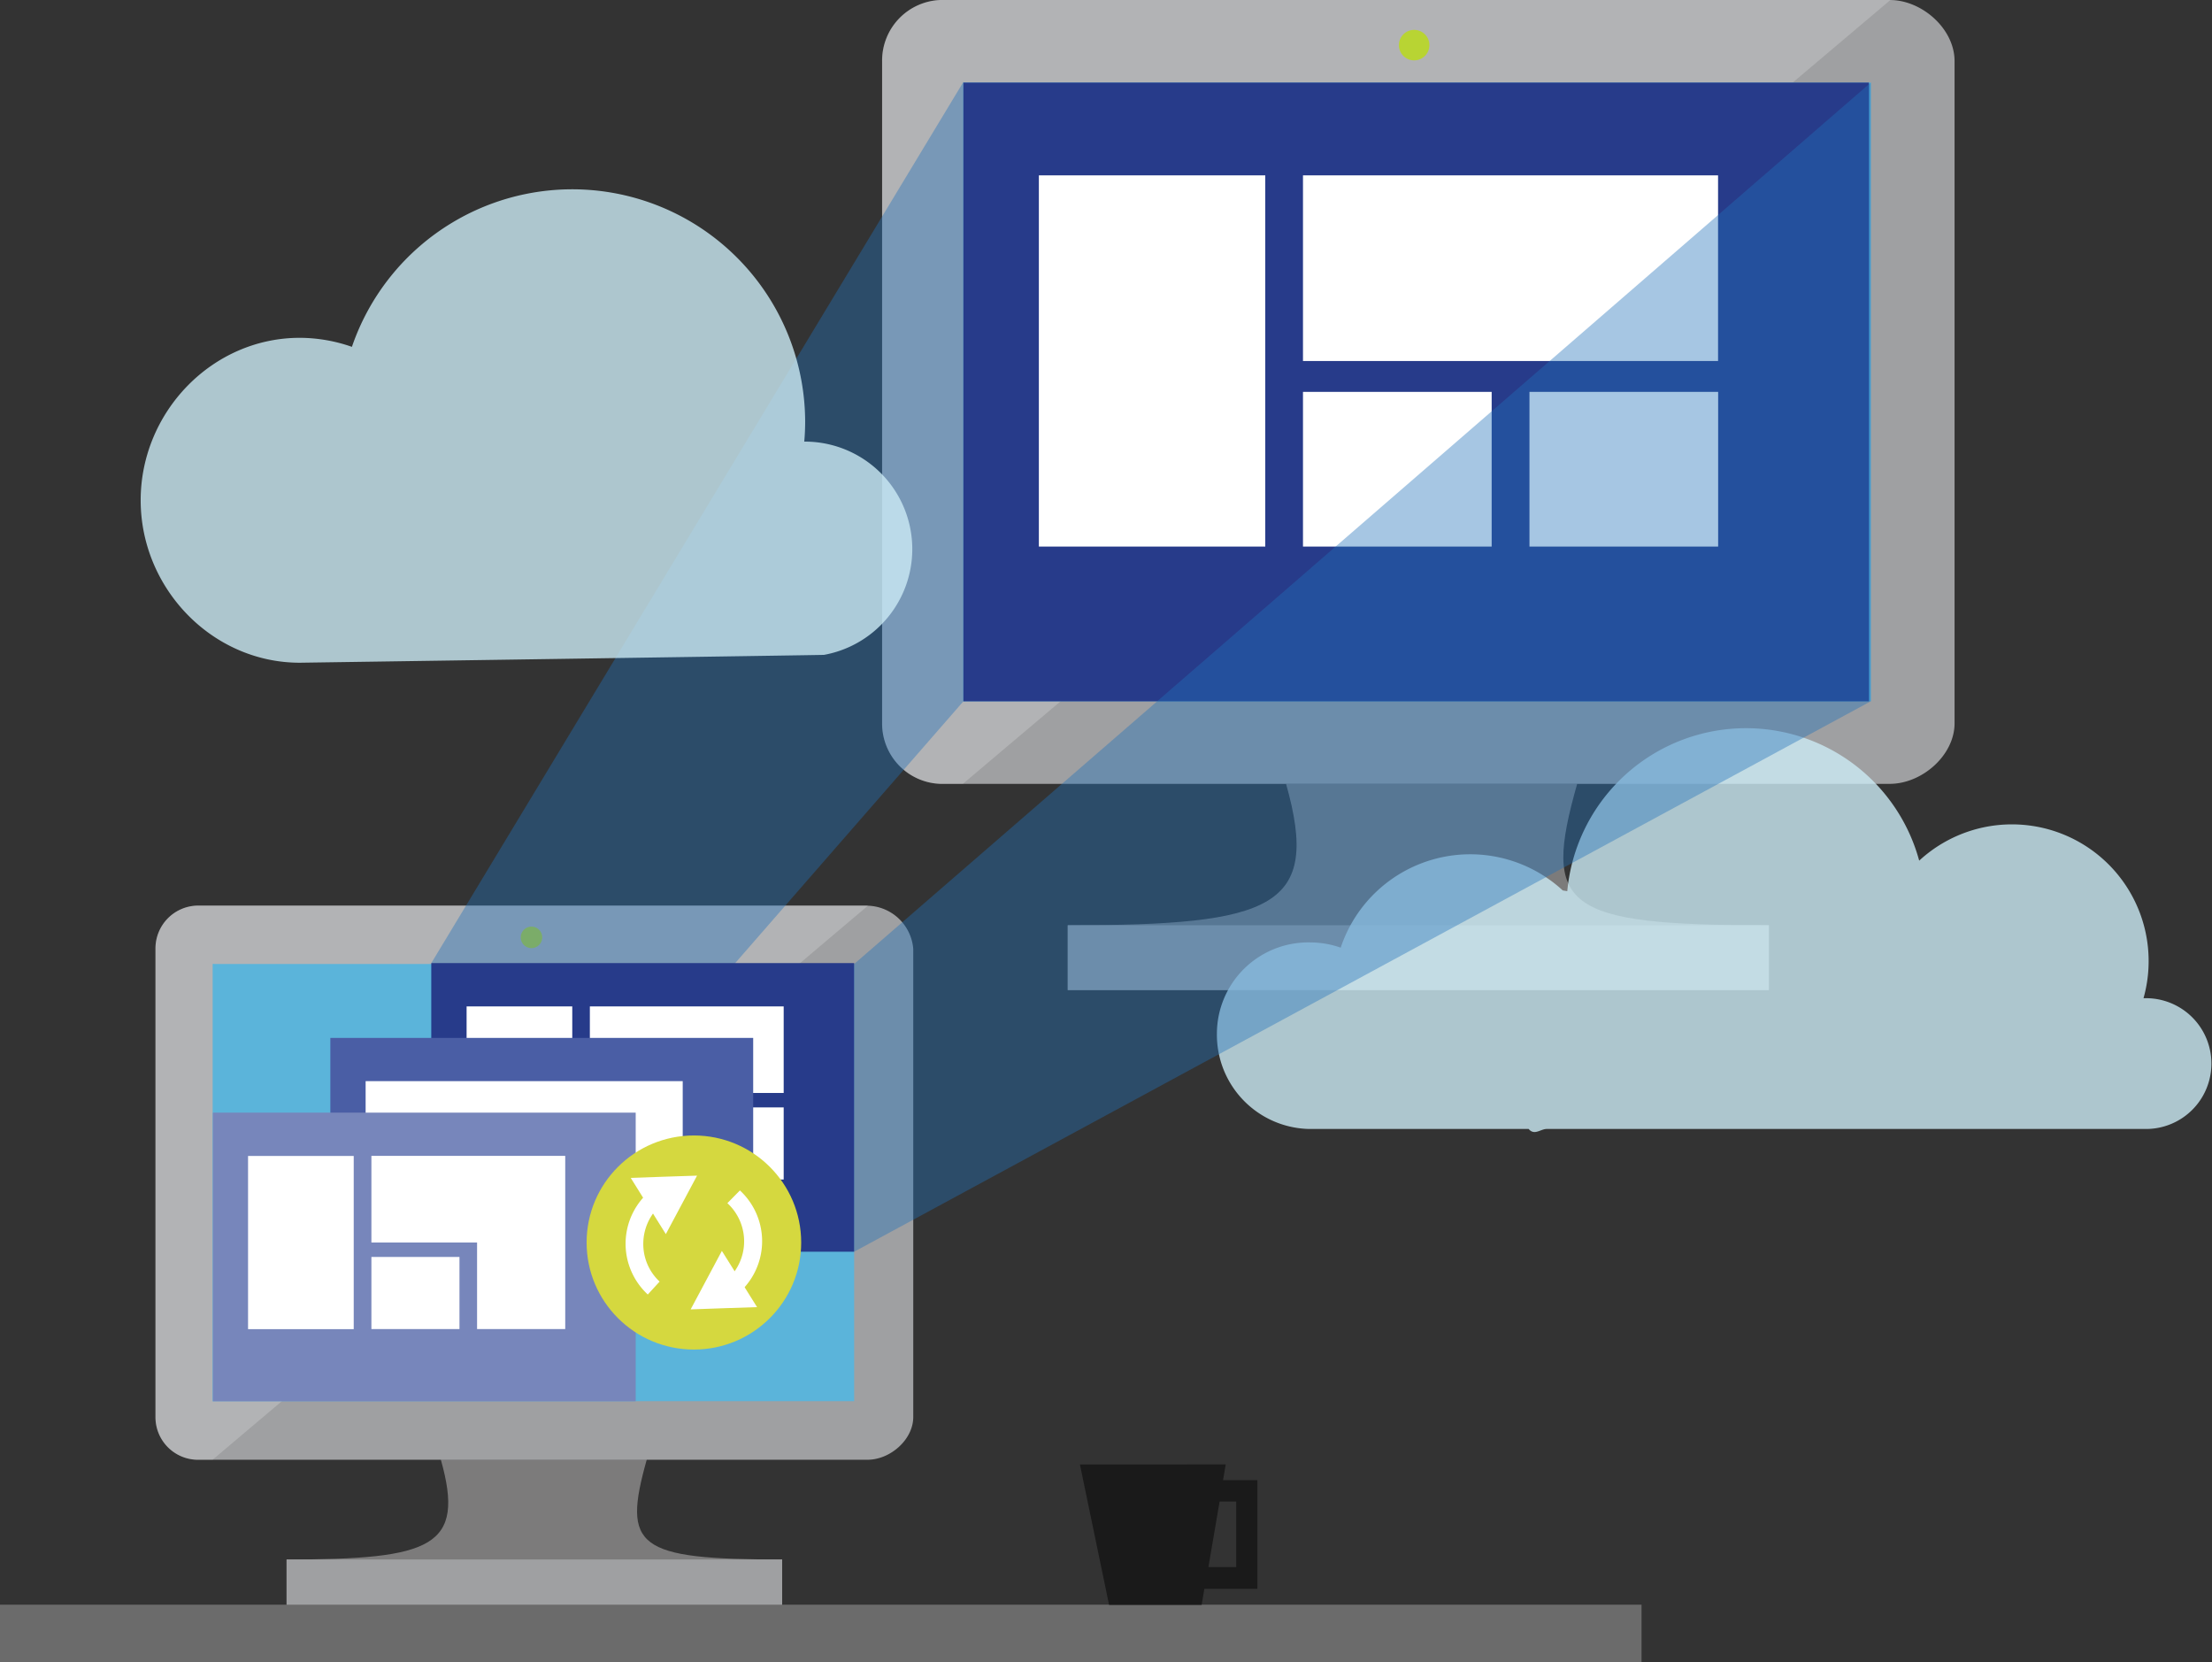 <svg xmlns="http://www.w3.org/2000/svg" viewBox="0 0 245.14 184.18"><rect x="0" y="0" width="245.14" height="184.18" fill="#333333" stroke="none"/><defs><style>.cls-1{fill:#7c7b7b;}.cls-2{fill:#9fa0a2;}.cls-3,.cls-7{fill:#fff;}.cls-3{opacity:0.2;isolation:isolate;}.cls-4{fill:#5bb4da;}.cls-5{fill:#b8d433;}.cls-6{fill:#273b8a;}.cls-8{fill:#cbebf5;opacity:0.8;}.cls-9{fill:#6b6b6b;}.cls-10{fill:#1a1a1a;}.cls-11{fill:#378ecd;}.cls-12{fill:#2272b9;opacity:0.4;}.cls-13{fill:#4a5ea5;}.cls-14{fill:#7786bb;}.cls-15{fill:#d5d83f;}</style></defs><title>virtual-machines</title><g id="Layer_2" data-name="Layer 2"><g id="Layer_1-2" data-name="Layer 1"><path class="cls-1" d="M174.83,86.84H142.52c3.88,13.71-1.33,15.68-24.19,15.68v7.18H196v-7.18c-22.85,0-25.09-2-21.21-15.68"/><path class="cls-2" d="M209.43,0H104.22a6.72,6.72,0,0,0-6.46,6.77V80.14a6.68,6.68,0,0,0,6.46,6.71H209.43c3.57,0,7.18-3.16,7.18-6.71V6.77C216.61,3.19,213,0,209.43,0"/><path class="cls-3" d="M209.5,0H104.21a6.72,6.72,0,0,0-6.46,6.77V80.14a6.69,6.69,0,0,0,6.46,6.71h2.5Z"/><polygon class="cls-4" points="207.33 9.15 207.33 77.7 106.77 77.7 106.77 9.15 207.33 9.15"/><polygon class="cls-4" points="106.77 77.7 106.9 77.7 106.9 9.15 198.85 9.01 198.85 9.01 106.77 9.15 106.77 77.7"/><rect class="cls-2" x="118.33" y="102.52" width="77.71" height="7.18"/><path class="cls-5" d="M158.41,5a1.69,1.69,0,1,1-1.69-1.69A1.69,1.69,0,0,1,158.41,5"/><rect class="cls-6" x="106.76" y="9.15" width="100.37" height="68.56"/><rect class="cls-7" x="115.13" y="19.43" width="25.09" height="41.13"/><rect class="cls-7" x="144.4" y="19.43" width="46" height="20.57"/><rect class="cls-7" x="144.4" y="43.42" width="20.91" height="17.14"/><rect class="cls-7" x="169.5" y="43.42" width="20.91" height="17.14"/><path class="cls-1" d="M71.69,161.71H48.85c2.74,9.69-.94,11.08-17.09,11.08v5.07H86.68v-5.07c-16.15,0-17.73-1.38-15-11.08"/><path class="cls-2" d="M96.14,100.34H21.79a4.75,4.75,0,0,0-4.56,4.78V157a4.72,4.72,0,0,0,4.56,4.74H96.14c2.52,0,5.07-2.23,5.07-4.74V105.13a5.21,5.21,0,0,0-5.07-4.78"/><path class="cls-3" d="M96.19,100.35H21.79a4.75,4.75,0,0,0-4.56,4.78V157a4.72,4.72,0,0,0,4.56,4.74h1.77Z"/><polygon class="cls-4" points="94.66 106.81 94.66 155.25 23.59 155.25 23.59 106.81 94.66 106.81"/><polygon class="cls-4" points="23.59 155.25 23.69 155.25 23.69 106.81 88.66 106.71 88.66 106.71 23.59 106.81 23.59 155.25"/><rect class="cls-2" x="31.76" y="172.79" width="54.92" height="5.07"/><path class="cls-5" d="M60.09,103.86a1.19,1.19,0,1,1-1.19-1.19,1.19,1.19,0,0,1,1.19,1.19"/><path class="cls-8" d="M237.81,110.6l-.26,0a15.15,15.15,0,0,0-24.86-15.24,19.89,19.89,0,0,0-39,3.38l-.5-.08A15.13,15.13,0,0,0,148.58,105a10.27,10.27,0,0,0-3.38-.58,10.13,10.13,0,0,0-10.34,10.09,10.45,10.45,0,0,0,10.22,10.58h24.33c.64.76,1.31,0,2,0h66.42a7.24,7.24,0,1,0,0-14.49Z"/><rect class="cls-9" y="177.8" width="181.92" height="6.38"/><path class="cls-10" d="M139.35,164h-3.81l.3-1.74H119.68l3.23,15.56h10.26l.3-1.78h5.88ZM137,173.63h-3.08l1.24-7.26H137Z"/><line class="cls-11" x1="87.05" y1="130.87" x2="70.5" y2="148.67"/><polygon class="cls-12" points="106.77 77.7 47.8 145.34 47.8 106.71 106.77 9.07 106.77 77.7"/><polygon class="cls-12" points="94.66 138.69 207.33 77.7 207.33 9.15 94.66 106.81 94.66 138.69"/><path class="cls-8" d="M91.31,72.56a11.91,11.91,0,0,0-2.06-23.63h-.12c.07-.76.1-1.52.1-2.29A25.81,25.81,0,0,0,39,38.43a17.64,17.64,0,0,0-5.77-1c-9.75,0-17.64,8.26-17.64,18s7.9,18,17.64,18h0S91.25,72.58,91.31,72.56Z"/><rect class="cls-6" x="47.8" y="106.71" width="46.86" height="31.98"/><rect class="cls-7" x="51.71" y="111.51" width="11.71" height="19.19"/><rect class="cls-7" x="65.37" y="111.51" width="21.48" height="9.59"/><rect class="cls-7" x="65.37" y="122.7" width="9.76" height="7.99"/><rect class="cls-7" x="77.09" y="122.7" width="9.76" height="7.99"/><rect class="cls-13" x="36.61" y="115" width="46.86" height="31.98"/><polygon class="cls-7" points="75.66 119.79 40.52 119.79 40.52 138.98 54.95 138.98 54.95 129.38 75.66 129.38 75.66 119.79"/><rect class="cls-7" x="54.18" y="130.98" width="9.76" height="7.99"/><rect class="cls-7" x="65.9" y="130.98" width="9.76" height="7.99"/><rect class="cls-14" x="23.59" y="123.28" width="46.86" height="31.98"/><rect class="cls-7" x="27.49" y="128.08" width="11.71" height="19.19"/><rect class="cls-7" x="41.16" y="139.27" width="9.76" height="7.99"/><polygon class="cls-7" points="41.16 128.07 41.16 137.67 52.87 137.67 52.87 147.26 62.64 147.26 62.64 128.07 41.16 128.07"/><ellipse class="cls-15" cx="76.9" cy="137.67" rx="11.89" ry="11.86"/><path class="cls-7" d="M71.79,143.43a7.66,7.66,0,0,1,1.39-12.27l1,1.66a5.78,5.78,0,0,0-2.89,5A5.69,5.69,0,0,0,73.1,142Z"/><polygon class="cls-7" points="77.25 130.26 75.52 133.5 73.79 136.74 71.84 133.62 69.9 130.51 73.57 130.38 77.25 130.26"/><path class="cls-7" d="M80.61,144.17l-1-1.66a5.75,5.75,0,0,0,1-9.2L82,131.9a7.66,7.66,0,0,1-1.39,12.27Z"/><polygon class="cls-7" points="76.54 145.08 78.27 141.84 80 138.6 81.95 141.71 83.9 144.83 80.22 144.95 76.54 145.08"/></g></g></svg>